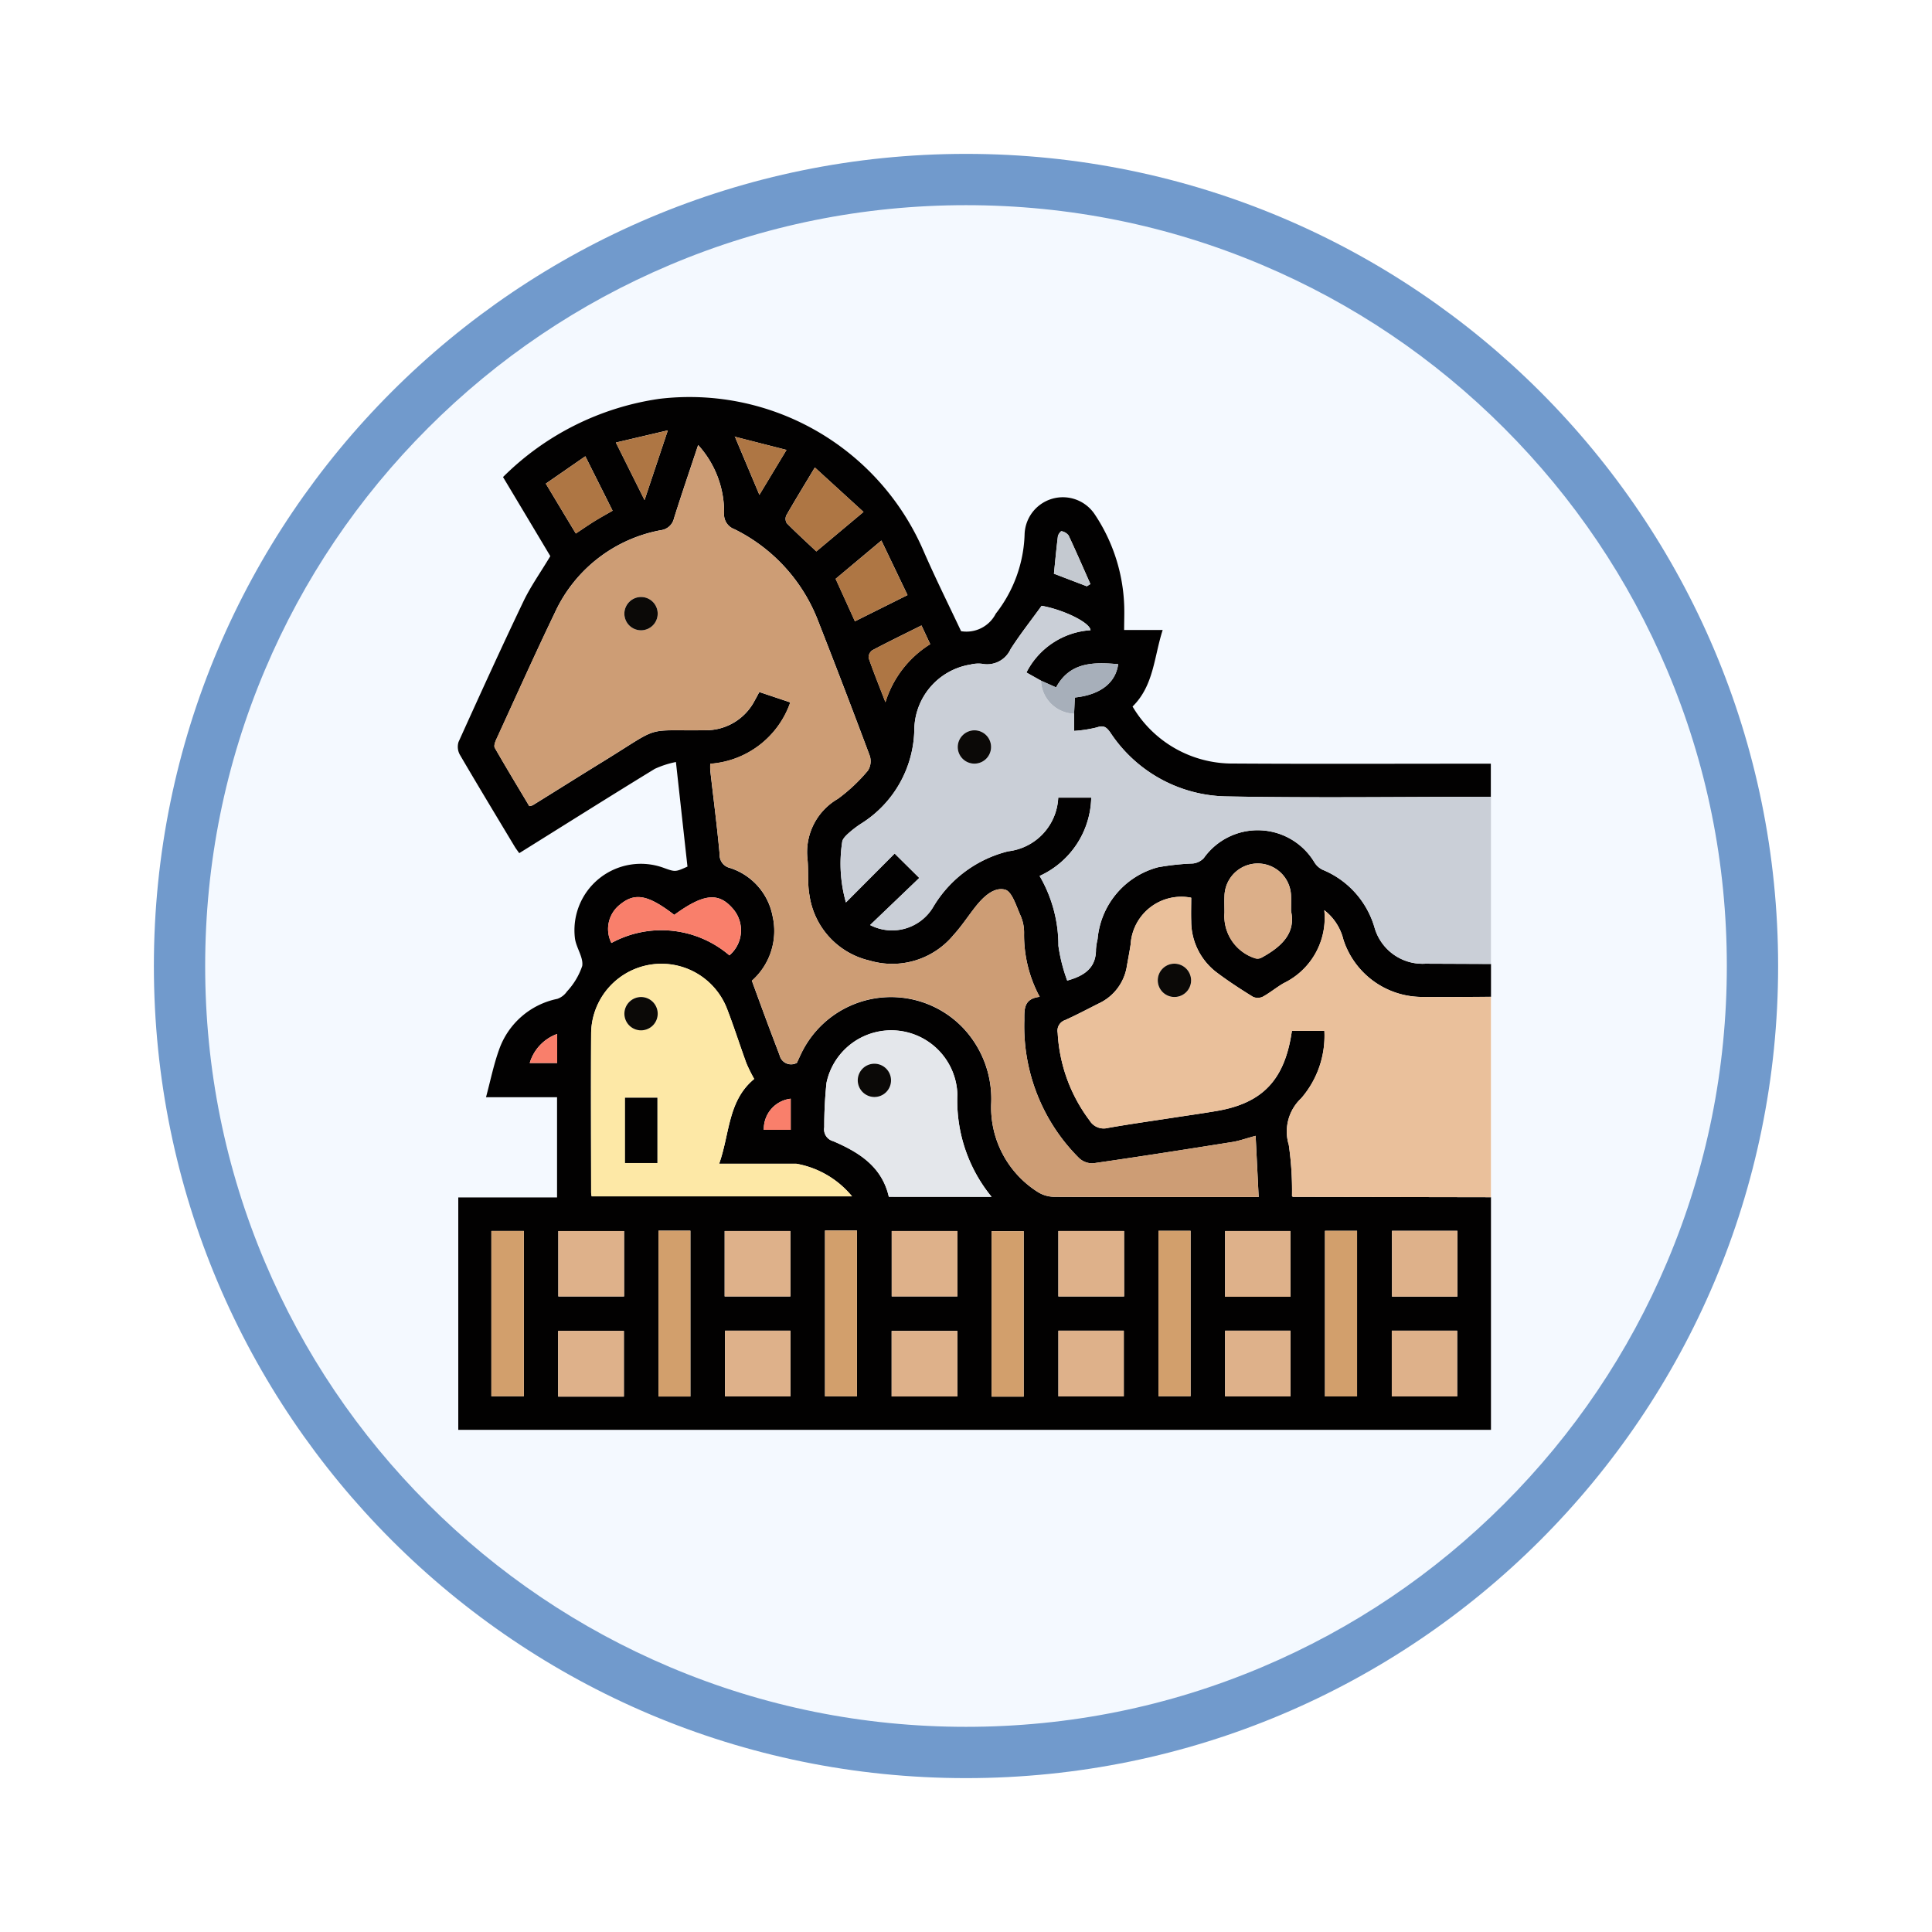 <svg xmlns="http://www.w3.org/2000/svg" xmlns:xlink="http://www.w3.org/1999/xlink" width="113" height="113" viewBox="0 0 113 113">
  <defs>
    <filter id="Trazado_982547" x="0" y="0" width="113" height="113" filterUnits="userSpaceOnUse">
      <feOffset dy="3" input="SourceAlpha"/>
      <feGaussianBlur stdDeviation="3" result="blur"/>
      <feFlood flood-opacity="0.161"/>
      <feComposite operator="in" in2="blur"/>
      <feComposite in="SourceGraphic"/>
    </filter>
  </defs>
  <g id="Grupo_1175140" data-name="Grupo 1175140" transform="translate(-1216.75 -914.212)">
    <g id="Grupo_1175062" data-name="Grupo 1175062" transform="translate(944.75 -90.841)">
      <g id="Grupo_1174859" data-name="Grupo 1174859" transform="translate(281 1011.053)">
        <g id="Grupo_1167343" data-name="Grupo 1167343" transform="translate(0)">
          <g id="Grupo_1166777" data-name="Grupo 1166777" transform="translate(0)">
            <g id="Grupo_1164305" data-name="Grupo 1164305">
              <g id="Grupo_1163948" data-name="Grupo 1163948">
                <g id="Grupo_1158168" data-name="Grupo 1158168">
                  <g id="Grupo_1152576" data-name="Grupo 1152576">
                    <g id="Grupo_1148633" data-name="Grupo 1148633">
                      <g id="Grupo_1148525" data-name="Grupo 1148525">
                        <g transform="matrix(1, 0, 0, 1, -9, -6)" filter="url(#Trazado_982547)">
                          <g id="Trazado_982547-2" data-name="Trazado 982547" transform="translate(9 6)" fill="#f4f9ff">
                            <path d="M 47.5 93.5 C 41.289 93.5 35.265 92.284 29.595 89.886 C 24.118 87.569 19.198 84.252 14.973 80.027 C 10.748 75.802 7.431 70.882 5.114 65.405 C 2.716 59.735 1.5 53.711 1.5 47.5 C 1.5 41.289 2.716 35.265 5.114 29.595 C 7.431 24.118 10.748 19.198 14.973 14.973 C 19.198 10.748 24.118 7.431 29.595 5.114 C 35.265 2.716 41.289 1.5 47.5 1.5 C 53.711 1.5 59.735 2.716 65.405 5.114 C 70.882 7.431 75.802 10.748 80.027 14.973 C 84.252 19.198 87.569 24.118 89.886 29.595 C 92.284 35.265 93.5 41.289 93.5 47.5 C 93.5 53.711 92.284 59.735 89.886 65.405 C 87.569 70.882 84.252 75.802 80.027 80.027 C 75.802 84.252 70.882 87.569 65.405 89.886 C 59.735 92.284 53.711 93.5 47.5 93.5 Z" stroke="none"/>
                            <path d="M 47.5 3 C 41.491 3 35.664 4.176 30.18 6.496 C 24.881 8.737 20.122 11.946 16.034 16.034 C 11.946 20.122 8.737 24.881 6.496 30.18 C 4.176 35.664 3 41.491 3 47.5 C 3 53.509 4.176 59.336 6.496 64.82 C 8.737 70.119 11.946 74.878 16.034 78.966 C 20.122 83.054 24.881 86.263 30.18 88.504 C 35.664 90.824 41.491 92 47.5 92 C 53.509 92 59.336 90.824 64.82 88.504 C 70.119 86.263 74.878 83.054 78.966 78.966 C 83.054 74.878 86.263 70.119 88.504 64.82 C 90.824 59.336 92 53.509 92 47.5 C 92 41.491 90.824 35.664 88.504 30.18 C 86.263 24.881 83.054 20.122 78.966 16.034 C 74.878 11.946 70.119 8.737 64.82 6.496 C 59.336 4.176 53.509 3 47.5 3 M 47.5 0 C 73.734 0 95 21.266 95 47.5 C 95 73.734 73.734 95 47.5 95 C 21.266 95 0 73.734 0 47.5 C 0 21.266 21.266 0 47.5 0 Z" stroke="none" fill="#719acc"/>
                          </g>
                        </g>
                      </g>
                    </g>
                  </g>
                </g>
              </g>
            </g>
          </g>
        </g>
      </g>
    </g>
    <g id="Grupo_1175605" data-name="Grupo 1175605" transform="translate(1242.544 936.453)">
      <g id="Grupo_1175606" data-name="Grupo 1175606">
        <path id="Trazado_1030979" data-name="Trazado 1030979" d="M0,62.518V0M61.408,47.782V36.062q0-.961,0-1.925V22.423h-.738c-4.773,0-9.545.021-14.317-.009a6.775,6.775,0,0,1-5.9-3.335c1.246-1.224,1.253-2.9,1.762-4.477H39.962c0-.546.02-1.033,0-1.518a10.218,10.218,0,0,0-1.72-5.248,2.239,2.239,0,0,0-4.1,1.15,7.9,7.9,0,0,1-1.685,4.66,1.926,1.926,0,0,1-2.03,1.027c-.729-1.553-1.525-3.145-2.232-4.775A14.9,14.9,0,0,0,12.763,1.087,16.225,16.225,0,0,0,3.627,5.661l2.768,4.624c-.569.949-1.15,1.764-1.575,2.654-1.3,2.72-2.55,5.465-3.792,8.212A.954.954,0,0,0,1.1,21.9c1.052,1.8,2.132,3.588,3.206,5.377.078.131.174.251.267.383C7.238,26,9.861,24.344,12.5,22.723a5.518,5.518,0,0,1,1.236-.4c.239,2.157.458,4.147.675,6.117-.713.319-.713.319-1.4.07a3.885,3.885,0,0,0-5.178,4.154c.085.544.5,1.1.422,1.589a4.111,4.111,0,0,1-.892,1.49,1.129,1.129,0,0,1-.565.433,4.582,4.582,0,0,0-3.413,2.993c-.311.873-.5,1.79-.756,2.76H6.788V47.8H1.01V61.388h60.4Z" fill="#fefefe"/>
        <path id="Trazado_1030980" data-name="Trazado 1030980" d="M61.311,34.036q0,.963,0,1.925c-1.361,0-2.721.023-4.082.006a4.848,4.848,0,0,1-4.548-3.342,3.1,3.1,0,0,0-1.119-1.729,4.241,4.241,0,0,1-2.369,4.265c-.421.243-.8.562-1.224.795a.683.683,0,0,1-.577.008c-.707-.437-1.406-.892-2.072-1.389a3.762,3.762,0,0,1-1.542-3.034c-.016-.461,0-.922,0-1.374A2.97,2.97,0,0,0,40.233,32.9c-.063.421-.146.84-.219,1.259a2.9,2.9,0,0,1-1.652,2.193c-.652.328-1.3.674-1.962.97a.654.654,0,0,0-.432.75,9.31,9.31,0,0,0,1.867,5.123.962.962,0,0,0,1.072.433c1.258-.222,2.524-.4,3.787-.594.862-.133,1.726-.252,2.586-.4,2.691-.46,3.978-1.834,4.386-4.683h1.9a5.579,5.579,0,0,1-1.358,3.946,2.668,2.668,0,0,0-.723,2.725,18.768,18.768,0,0,1,.188,3c.029.018.046.038.061.038l11.575.021V61.287H.908V47.695H6.685V41.833H2.53c.26-.97.444-1.887.756-2.759A4.582,4.582,0,0,1,6.7,36.08a1.129,1.129,0,0,0,.565-.433,4.111,4.111,0,0,0,.892-1.49c.078-.493-.337-1.045-.422-1.589a3.885,3.885,0,0,1,5.178-4.154c.689.249.689.249,1.4-.07-.218-1.969-.437-3.96-.675-6.117a5.518,5.518,0,0,0-1.236.4C9.759,24.243,7.135,25.9,4.474,27.558c-.093-.132-.189-.252-.267-.383C3.133,25.387,2.052,23.6,1,21.8a.953.953,0,0,1-.076-.749c1.243-2.747,2.492-5.493,3.792-8.212.425-.89,1.006-1.7,1.575-2.654C5.418,8.723,4.476,7.147,3.525,5.56A16.225,16.225,0,0,1,12.66.986,14.9,14.9,0,0,1,28.085,9.8c.707,1.63,1.5,3.222,2.232,4.775a1.926,1.926,0,0,0,2.03-1.027,7.9,7.9,0,0,0,1.685-4.66,2.239,2.239,0,0,1,4.1-1.15,10.233,10.233,0,0,1,1.721,5.248c.023.486,0,.972,0,1.518h2.255c-.509,1.576-.516,3.253-1.762,4.477a6.775,6.775,0,0,0,5.9,3.335c4.771.03,9.544.009,14.317.009h.738v1.936c-5.168,0-10.338.075-15.5-.022A8.3,8.3,0,0,1,39.043,20.5c-.218-.3-.376-.438-.776-.3a7.411,7.411,0,0,1-1.341.208V19.4c.015-.317.029-.635.044-.946,1.484-.156,2.386-.855,2.534-1.95-1.43-.122-2.817-.141-3.631,1.358l-.883-.393-.852-.478a4.544,4.544,0,0,1,3.75-2.474c-.04-.453-1.584-1.2-2.861-1.427-.616.851-1.258,1.663-1.814,2.532a1.508,1.508,0,0,1-1.676.859,1.891,1.891,0,0,0-.664.044,3.907,3.907,0,0,0-3.293,3.826A6.624,6.624,0,0,1,24.517,25.8a5.951,5.951,0,0,0-.777.586c-.16.145-.367.343-.378.527a8.319,8.319,0,0,0,.219,3.528l2.85-2.86,1.44,1.426c-.934.9-1.9,1.819-2.876,2.755A2.8,2.8,0,0,0,28.7,30.68a7.065,7.065,0,0,1,4.377-3.232A3.312,3.312,0,0,0,36,24.309H37.93a5.152,5.152,0,0,1-3.019,4.581,8.086,8.086,0,0,1,1.1,4.09,9.865,9.865,0,0,0,.515,2.03c1.039-.286,1.689-.765,1.682-1.828a3.715,3.715,0,0,1,.094-.6,4.782,4.782,0,0,1,3.537-4.2,14.774,14.774,0,0,1,2.044-.22,1.039,1.039,0,0,0,.631-.315,3.867,3.867,0,0,1,6.475.256,1.154,1.154,0,0,0,.474.426,5.227,5.227,0,0,1,3.032,3.363,2.92,2.92,0,0,0,2.98,2.131l3.837.015M17.075,3.2l-.036-.044.046.036Q17.8,4.894,18.52,6.6l1.585-2.627L17.075,3.2M34.913,35.958A7.63,7.63,0,0,1,34,32.231a2.46,2.46,0,0,0-.2-1.008c-.255-.556-.5-1.423-.912-1.532-.66-.173-1.289.439-1.743,1.017-.426.543-.806,1.126-1.269,1.633a4.649,4.649,0,0,1-4.905,1.5,4.6,4.6,0,0,1-3.518-3.794c-.131-.69-.052-1.417-.118-2.121a3.6,3.6,0,0,1,1.775-3.546,9.963,9.963,0,0,0,1.757-1.653,1.019,1.019,0,0,0,.107-.869q-1.467-3.93-3-7.834a9.963,9.963,0,0,0-4.918-5.417.917.917,0,0,1-.6-.956,5.83,5.83,0,0,0-1.518-3.965c-.495,1.49-.971,2.88-1.412,4.282a.9.9,0,0,1-.773.7,8.529,8.529,0,0,0-6.2,4.831C5.376,15.95,4.267,18.431,3.134,20.9c-.07.152-.155.385-.089.5.66,1.153,1.35,2.289,2.017,3.408a.994.994,0,0,0,.2-.051c1.4-.866,2.787-1.742,4.185-2.6,3.421-2.109,2.262-1.738,5.927-1.787a3.215,3.215,0,0,0,2.876-1.744c.088-.153.169-.31.267-.491l1.81.606a5.358,5.358,0,0,1-4.682,3.591,3.631,3.631,0,0,0,0,.385c.185,1.633.4,3.263.548,4.9a.78.78,0,0,0,.6.806,3.683,3.683,0,0,1,2.5,2.83,3.886,3.886,0,0,1-1.214,3.768c.284.775.553,1.514.827,2.252.26.7.527,1.4.793,2.1a.693.693,0,0,0,1.014.451c.073-.159.147-.325.227-.489a5.827,5.827,0,0,1,9.536-1.507,6.046,6.046,0,0,1,1.6,4.4A5.853,5.853,0,0,0,34.8,47.374a1.819,1.819,0,0,0,.956.284c3.777.019,7.555.012,11.333.012h.633c-.06-1.216-.117-2.371-.178-3.577-.566.152-.968.3-1.382.363-2.7.43-5.409.855-8.118,1.243a1.127,1.127,0,0,1-.829-.308,10.876,10.876,0,0,1-3.2-8.029c.006-.652-.06-1.288.9-1.4m-16.7,4.806a9.125,9.125,0,0,1-.448-.9c-.39-1.064-.731-2.146-1.139-3.2A4.112,4.112,0,0,0,8.678,38.1c-.02,3.106-.006,6.213,0,9.32a1.3,1.3,0,0,0,.032.212H23.938a5.443,5.443,0,0,0-3.259-1.908c-1.477,0-2.954,0-4.512,0,.623-1.737.5-3.681,2.047-4.957M32.1,47.657a8.866,8.866,0,0,1-2-5.987,3.87,3.87,0,0,0-7.655-.682,24.54,24.54,0,0,0-.132,2.6.712.712,0,0,0,.522.812c1.516.648,2.855,1.492,3.255,3.253ZM12.619,59.338h1.865v-9.7H12.619Zm-9.775-.013h1.9V49.655h-1.9Zm48.756.009h1.877V49.646H51.6Zm-9.738-.011h1.877V49.646H41.862Zm-7.883-9.655H32.1v9.676h1.878ZM22.357,59.329h1.868v-9.7H22.357Zm27.26-28.358c0-.424.01-.668,0-.91a1.947,1.947,0,0,0-3.893.007c-.015.323,0,.648,0,.971a2.589,2.589,0,0,0,1.79,2.666.491.491,0,0,0,.375-.036c1.139-.62,2.01-1.407,1.733-2.7m-36.08.2c-1.541-1.184-2.305-1.323-3.187-.592a1.812,1.812,0,0,0-.489,2.236,6.111,6.111,0,0,1,6.9.722,1.918,1.918,0,0,0,.223-2.707c-.843-1-1.721-.914-3.447.34m41.98,22.326h3.824V49.647H55.518ZM16.51,59.331h3.824V55.486H16.51ZM30.1,55.5H26.255v3.833H30.1Zm5.908,3.828h3.825V55.487H36.008Zm9.751,0h3.824V55.486H45.758Zm9.749,0h3.824V55.487H55.508ZM10.594,55.5H6.75v3.844h3.844Zm.011-5.839H6.76v3.824h3.845Zm5.883,3.824h3.845V49.659H16.489ZM30.1,49.659H26.259v3.824H30.1Zm9.747,0H36.006v3.828h3.845Zm9.73,0H45.758V53.5h3.824ZM24.609,7.6,21.763,5c-.617,1.029-1.157,1.908-1.668,2.8a.493.493,0,0,0,.027.46c.55.558,1.131,1.086,1.728,1.65L24.609,7.6m2.574,4.861c-.525-1.1-1.009-2.108-1.527-3.19L22.98,11.513c.385.85.745,1.64,1.128,2.484l3.076-1.534M9.934,7.529C9.4,6.455,8.89,5.445,8.34,4.344l-2.312,1.6C6.646,6.974,7.2,7.9,7.783,8.862c.39-.258.719-.488,1.059-.7s.694-.405,1.092-.635m15.958,11.2a6.147,6.147,0,0,1,2.619-3.395L28,14.24c-1,.5-1.943.957-2.87,1.448a.521.521,0,0,0-.222.445c.288.836.621,1.656.986,2.6M13.164,2.829l-3.038.713c.581,1.166,1.1,2.209,1.677,3.363.455-1.362.874-2.616,1.361-4.076m24.507,9.119.209-.128c-.421-.95-.833-1.9-1.275-2.843a.664.664,0,0,0-.418-.249c-.042-.011-.2.192-.21.307-.09.718-.155,1.439-.231,2.178l1.925.736M20.351,41.92a1.778,1.778,0,0,0-1.572,1.819h1.572ZM6.693,38.133a2.589,2.589,0,0,0-1.606,1.7H6.693Z" transform="translate(0.102 0.101)" fill="#020101"/>
        <path id="Trazado_1030981" data-name="Trazado 1030981" d="M34.59,18.127v1.006a7.4,7.4,0,0,0,1.341-.207c.4-.14.559-.006.777.3a8.294,8.294,0,0,0,6.764,3.737c5.166.1,10.336.025,15.5.022v9.78l-3.837-.016a2.918,2.918,0,0,1-2.98-2.131,5.229,5.229,0,0,0-3.032-3.363,1.159,1.159,0,0,1-.474-.425,3.867,3.867,0,0,0-6.475-.257,1.033,1.033,0,0,1-.631.315,14.605,14.605,0,0,0-2.044.221,4.781,4.781,0,0,0-3.537,4.2,3.846,3.846,0,0,0-.095.6c.008,1.063-.642,1.543-1.681,1.829a9.8,9.8,0,0,1-.515-2.031,8.076,8.076,0,0,0-1.1-4.09,5.151,5.151,0,0,0,3.02-4.581H33.66a3.311,3.311,0,0,1-2.915,3.139,7.066,7.066,0,0,0-4.376,3.232,2.794,2.794,0,0,1-3.71,1.081c.978-.937,1.941-1.859,2.876-2.755l-1.44-1.426-2.85,2.86a8.338,8.338,0,0,1-.22-3.528c.012-.184.22-.382.38-.527a5.845,5.845,0,0,1,.777-.585,6.63,6.63,0,0,0,3.063-5.448,3.906,3.906,0,0,1,3.292-3.826,1.873,1.873,0,0,1,.665-.045,1.508,1.508,0,0,0,1.676-.859c.556-.867,1.2-1.68,1.813-2.532,1.278.229,2.822.973,2.861,1.427a4.547,4.547,0,0,0-3.75,2.474l.853.478a2,2,0,0,0,1.935,1.931m-5.854.972a.974.974,0,1,0,1,.934.977.977,0,0,0-1-.934" transform="translate(2.438 1.375)" fill="#cacfd7"/>
        <path id="Trazado_1030982" data-name="Trazado 1030982" d="M57.648,44.629q-5.786-.01-11.574-.022c-.017,0-.032-.019-.061-.038a18.769,18.769,0,0,0-.189-3,2.664,2.664,0,0,1,.725-2.724A5.592,5.592,0,0,0,47.906,34.9h-1.9c-.409,2.85-1.7,4.223-4.386,4.684-.86.147-1.724.267-2.586.4-1.263.194-2.529.372-3.786.594a.966.966,0,0,1-1.073-.434,9.324,9.324,0,0,1-1.867-5.123.654.654,0,0,1,.433-.749c.665-.3,1.31-.643,1.96-.97A2.9,2.9,0,0,0,36.357,31.1c.073-.42.155-.837.218-1.258a2.971,2.971,0,0,1,3.539-2.733c0,.453-.013.914,0,1.374a3.765,3.765,0,0,0,1.542,3.035c.666.5,1.365.951,2.072,1.388a.683.683,0,0,0,.577-.008c.425-.232.8-.551,1.225-.794A4.243,4.243,0,0,0,47.9,27.842a3.12,3.12,0,0,1,1.12,1.729,4.846,4.846,0,0,0,4.548,3.344c1.36.017,2.721,0,4.08-.006v11.72M40.111,31.923a.974.974,0,1,0-.937,1,.98.98,0,0,0,.937-1" transform="translate(3.76 3.153)" fill="#eac09b"/>
        <path id="Trazado_1030983" data-name="Trazado 1030983" d="M34.69,35.665c-.961.114-.9.751-.9,1.4a10.878,10.878,0,0,0,3.2,8.029,1.127,1.127,0,0,0,.829.308c2.709-.39,5.415-.813,8.118-1.243.414-.066.816-.213,1.382-.364.06,1.206.117,2.362.178,3.578H46.86c-3.778,0-7.556.007-11.333-.012a1.829,1.829,0,0,1-.956-.284,5.853,5.853,0,0,1-2.716-5.152,6.049,6.049,0,0,0-1.6-4.4,5.828,5.828,0,0,0-9.537,1.507c-.078.164-.153.33-.226.489a.692.692,0,0,1-1.014-.45c-.266-.7-.533-1.4-.794-2.1-.274-.739-.543-1.477-.826-2.252a3.886,3.886,0,0,0,1.214-3.768,3.685,3.685,0,0,0-2.5-2.83.78.78,0,0,1-.6-.806c-.153-1.637-.363-3.267-.548-4.9a3.634,3.634,0,0,1,0-.385A5.36,5.36,0,0,0,20.1,18.444l-1.811-.607c-.1.182-.179.339-.267.492a3.212,3.212,0,0,1-2.875,1.744c-3.665.049-2.507-.322-5.927,1.787-1.4.862-2.79,1.736-4.185,2.6a.947.947,0,0,1-.2.05c-.668-1.119-1.358-2.255-2.017-3.408-.066-.114.019-.346.089-.5,1.133-2.468,2.242-4.949,3.423-7.394a8.529,8.529,0,0,1,6.2-4.831.9.9,0,0,0,.773-.7c.441-1.4.918-2.792,1.412-4.282a5.834,5.834,0,0,1,1.518,3.964.916.916,0,0,0,.6.957,9.963,9.963,0,0,1,4.918,5.417q1.527,3.907,3,7.834a1.02,1.02,0,0,1-.107.869,9.953,9.953,0,0,1-1.757,1.652,3.6,3.6,0,0,0-1.775,3.547c.066.7-.012,1.431.118,2.12a4.6,4.6,0,0,0,3.518,3.795,4.653,4.653,0,0,0,4.905-1.5c.463-.507.843-1.092,1.269-1.634.453-.577,1.083-1.189,1.743-1.017.414.108.658.975.912,1.533a2.471,2.471,0,0,1,.2,1.008,7.617,7.617,0,0,0,.912,3.728M11.374,12.28a.974.974,0,1,0,.972.96.976.976,0,0,0-.972-.96" transform="translate(0.326 0.395)" fill="#cd9d75"/>
        <path id="Trazado_1030984" data-name="Trazado 1030984" d="M17.4,37.31c-1.544,1.275-1.425,3.219-2.047,4.956,1.56,0,3.037,0,4.514,0a5.444,5.444,0,0,1,3.259,1.908H7.9a1.336,1.336,0,0,1-.032-.213c0-3.106-.017-6.213,0-9.32A4.112,4.112,0,0,1,15.816,33.2c.409,1.057.75,2.139,1.139,3.2a9.507,9.507,0,0,0,.448.9m-5.659,1.1H9.85v3.821h1.893Zm-.97-5.888a.974.974,0,1,0,.985.947.977.977,0,0,0-.985-.947" transform="translate(0.914 3.557)" fill="#fde8a6"/>
        <path id="Trazado_1030985" data-name="Trazado 1030985" d="M29.868,43.795H23.855c-.4-1.761-1.739-2.6-3.255-3.252a.713.713,0,0,1-.521-.813,24.249,24.249,0,0,1,.131-2.6,3.871,3.871,0,0,1,7.656.682,8.862,8.862,0,0,0,2,5.987m-7.829-6.809a.973.973,0,1,0,.955-.976.979.979,0,0,0-.955.976" transform="translate(2.337 3.964)" fill="#e4e7eb"/>
        <rect id="Rectángulo_415506" data-name="Rectángulo 415506" width="1.865" height="9.697" transform="translate(12.721 49.743)" fill="#d29f6c"/>
        <rect id="Rectángulo_415507" data-name="Rectángulo 415507" width="1.899" height="9.669" transform="translate(2.946 49.757)" fill="#d29f6c"/>
        <rect id="Rectángulo_415508" data-name="Rectángulo 415508" width="1.877" height="9.687" transform="translate(51.702 49.748)" fill="#d29f6c"/>
        <rect id="Rectángulo_415509" data-name="Rectángulo 415509" width="1.877" height="9.676" transform="translate(41.964 49.748)" fill="#d29f6c"/>
        <rect id="Rectángulo_415510" data-name="Rectángulo 415510" width="1.878" height="9.676" transform="translate(32.204 49.77)" fill="#d29f6c"/>
        <rect id="Rectángulo_415511" data-name="Rectángulo 415511" width="1.868" height="9.698" transform="translate(22.46 49.732)" fill="#d29f6c"/>
        <path id="Trazado_1030986" data-name="Trazado 1030986" d="M44.944,28.126c.277,1.291-.594,2.079-1.733,2.7a.5.5,0,0,1-.376.036,2.591,2.591,0,0,1-1.79-2.667c0-.324-.01-.648,0-.971a1.947,1.947,0,0,1,3.893-.007c.012.242,0,.486,0,.911" transform="translate(4.777 2.948)" fill="#dcaf89"/>
        <path id="Trazado_1030987" data-name="Trazado 1030987" d="M12.622,28.116c1.726-1.256,2.6-1.337,3.447-.341a1.918,1.918,0,0,1-.223,2.707,6.111,6.111,0,0,0-6.9-.722,1.812,1.812,0,0,1,.489-2.236c.882-.731,1.647-.593,3.187.592" transform="translate(1.018 3.151)" fill="#f97f6b"/>
        <rect id="Rectángulo_415512" data-name="Rectángulo 415512" width="3.824" height="3.845" transform="translate(55.62 49.749)" fill="#deb18a"/>
        <rect id="Rectángulo_415513" data-name="Rectángulo 415513" width="3.824" height="3.845" transform="translate(16.612 55.589)" fill="#deb18a"/>
        <rect id="Rectángulo_415514" data-name="Rectángulo 415514" width="3.845" height="3.833" transform="translate(26.357 55.605)" fill="#deb18a"/>
        <rect id="Rectángulo_415515" data-name="Rectángulo 415515" width="3.825" height="3.845" transform="translate(36.11 55.589)" fill="#deb18a"/>
        <rect id="Rectángulo_415516" data-name="Rectángulo 415516" width="3.824" height="3.845" transform="translate(45.86 55.589)" fill="#deb18a"/>
        <rect id="Rectángulo_415517" data-name="Rectángulo 415517" width="3.824" height="3.845" transform="translate(55.61 55.589)" fill="#deb18a"/>
        <rect id="Rectángulo_415518" data-name="Rectángulo 415518" width="3.844" height="3.844" transform="translate(6.852 55.6)" fill="#deb18a"/>
        <rect id="Rectángulo_415519" data-name="Rectángulo 415519" width="3.845" height="3.824" transform="translate(6.862 49.76)" fill="#deb18a"/>
        <rect id="Rectángulo_415520" data-name="Rectángulo 415520" width="3.845" height="3.824" transform="translate(16.591 49.76)" fill="#deb18a"/>
        <rect id="Rectángulo_415521" data-name="Rectángulo 415521" width="3.845" height="3.824" transform="translate(26.361 49.76)" fill="#deb18a"/>
        <rect id="Rectángulo_415522" data-name="Rectángulo 415522" width="3.845" height="3.828" transform="translate(36.109 49.758)" fill="#deb18a"/>
        <rect id="Rectángulo_415523" data-name="Rectángulo 415523" width="3.824" height="3.845" transform="translate(45.86 49.76)" fill="#deb18a"/>
        <path id="Trazado_1030988" data-name="Trazado 1030988" d="M22.61,7.171,19.853,9.48c-.6-.565-1.179-1.093-1.728-1.651A.494.494,0,0,1,18.1,7.37c.511-.9,1.051-1.774,1.668-2.8l2.846,2.6" transform="translate(2.101 0.532)" fill="#ae7644"/>
        <path id="Trazado_1030989" data-name="Trazado 1030989" d="M24.879,11.587,21.8,13.122c-.384-.845-.742-1.636-1.129-2.484L23.352,8.4c.518,1.083,1,2.092,1.527,3.19" transform="translate(2.406 0.977)" fill="#ae7644"/>
        <path id="Trazado_1030990" data-name="Trazado 1030990" d="M9.4,7.167c-.4.23-.751.423-1.092.635s-.67.44-1.059.7L5.49,5.586,7.8,3.982c.55,1.1,1.056,2.111,1.594,3.185" transform="translate(0.639 0.463)" fill="#ae7644"/>
        <path id="Trazado_1030991" data-name="Trazado 1030991" d="M33.37,17.776a2.005,2.005,0,0,1-1.936-1.931l.884.393c.813-1.5,2.2-1.479,3.629-1.358-.147,1.1-1.049,1.794-2.533,1.95-.015.31-.03.629-.045.946" transform="translate(3.659 1.726)" fill="#a7afba"/>
        <path id="Trazado_1030992" data-name="Trazado 1030992" d="M23.387,17.34c-.365-.944-.7-1.765-.986-2.6a.523.523,0,0,1,.222-.445c.928-.492,1.873-.95,2.87-1.448.173.368.33.708.514,1.1a6.145,6.145,0,0,0-2.62,3.395" transform="translate(2.607 1.495)" fill="#ae7644"/>
        <path id="Trazado_1030993" data-name="Trazado 1030993" d="M12.2,2.625c-.489,1.46-.908,2.714-1.362,4.077L9.161,3.338l3.04-.713" transform="translate(1.066 0.306)" fill="#ae7644"/>
        <path id="Trazado_1030994" data-name="Trazado 1030994" d="M15.386,2.954l3.032.779L16.833,6.361,15.4,2.946Z" transform="translate(1.791 0.343)" fill="#ae7644"/>
        <path id="Trazado_1030995" data-name="Trazado 1030995" d="M34.036,11.129c-.64-.244-1.279-.489-1.924-.737.075-.738.14-1.459.23-2.177.015-.115.167-.318.211-.307a.665.665,0,0,1,.416.249c.442.94.854,1.893,1.276,2.843l-.21.128" transform="translate(3.738 0.92)" fill="#c4c9d0"/>
        <path id="Trazado_1030996" data-name="Trazado 1030996" d="M18.485,37.64v1.819H16.913a1.778,1.778,0,0,1,1.572-1.819" transform="translate(1.969 4.381)" fill="#f97f6b"/>
        <path id="Trazado_1030997" data-name="Trazado 1030997" d="M6.254,34.248v1.7H4.648a2.589,2.589,0,0,1,1.606-1.7" transform="translate(0.541 3.986)" fill="#f97f6b"/>
        <path id="Trazado_1030998" data-name="Trazado 1030998" d="M15.4,2.95l-.046-.036.036.044.01-.008" transform="translate(1.787 0.339)" fill="#ae7644"/>
        <path id="Trazado_1030999" data-name="Trazado 1030999" d="M28.022,18.34a.974.974,0,1,1-.949.982.982.982,0,0,1,.949-.982" transform="translate(3.151 2.135)" fill="#0b0907"/>
        <path id="Trazado_1031000" data-name="Trazado 1031000" d="M39.5,31.518a.974.974,0,1,1-.98-.952.982.982,0,0,1,.98.952" transform="translate(4.371 3.558)" fill="#0b0907"/>
        <path id="Trazado_1031001" data-name="Trazado 1031001" d="M10.582,11.354a.974.974,0,1,1-.975.957.979.979,0,0,1,.975-.957" transform="translate(1.118 1.322)" fill="#0b0907"/>
        <rect id="Rectángulo_415524" data-name="Rectángulo 415524" width="1.893" height="3.821" transform="translate(10.763 41.962)" fill="#020101"/>
        <path id="Trazado_1031002" data-name="Trazado 1031002" d="M10.569,32.313a.974.974,0,1,1-.961.969.979.979,0,0,1,.961-.969" transform="translate(1.118 3.761)" fill="#0b0907"/>
        <path id="Trazado_1031003" data-name="Trazado 1031003" d="M21.834,36.782a.973.973,0,1,1,.96.971.978.978,0,0,1-.96-.971" transform="translate(2.541 4.168)" fill="#0b0907"/>
      </g>
    </g>
  </g>
</svg>
